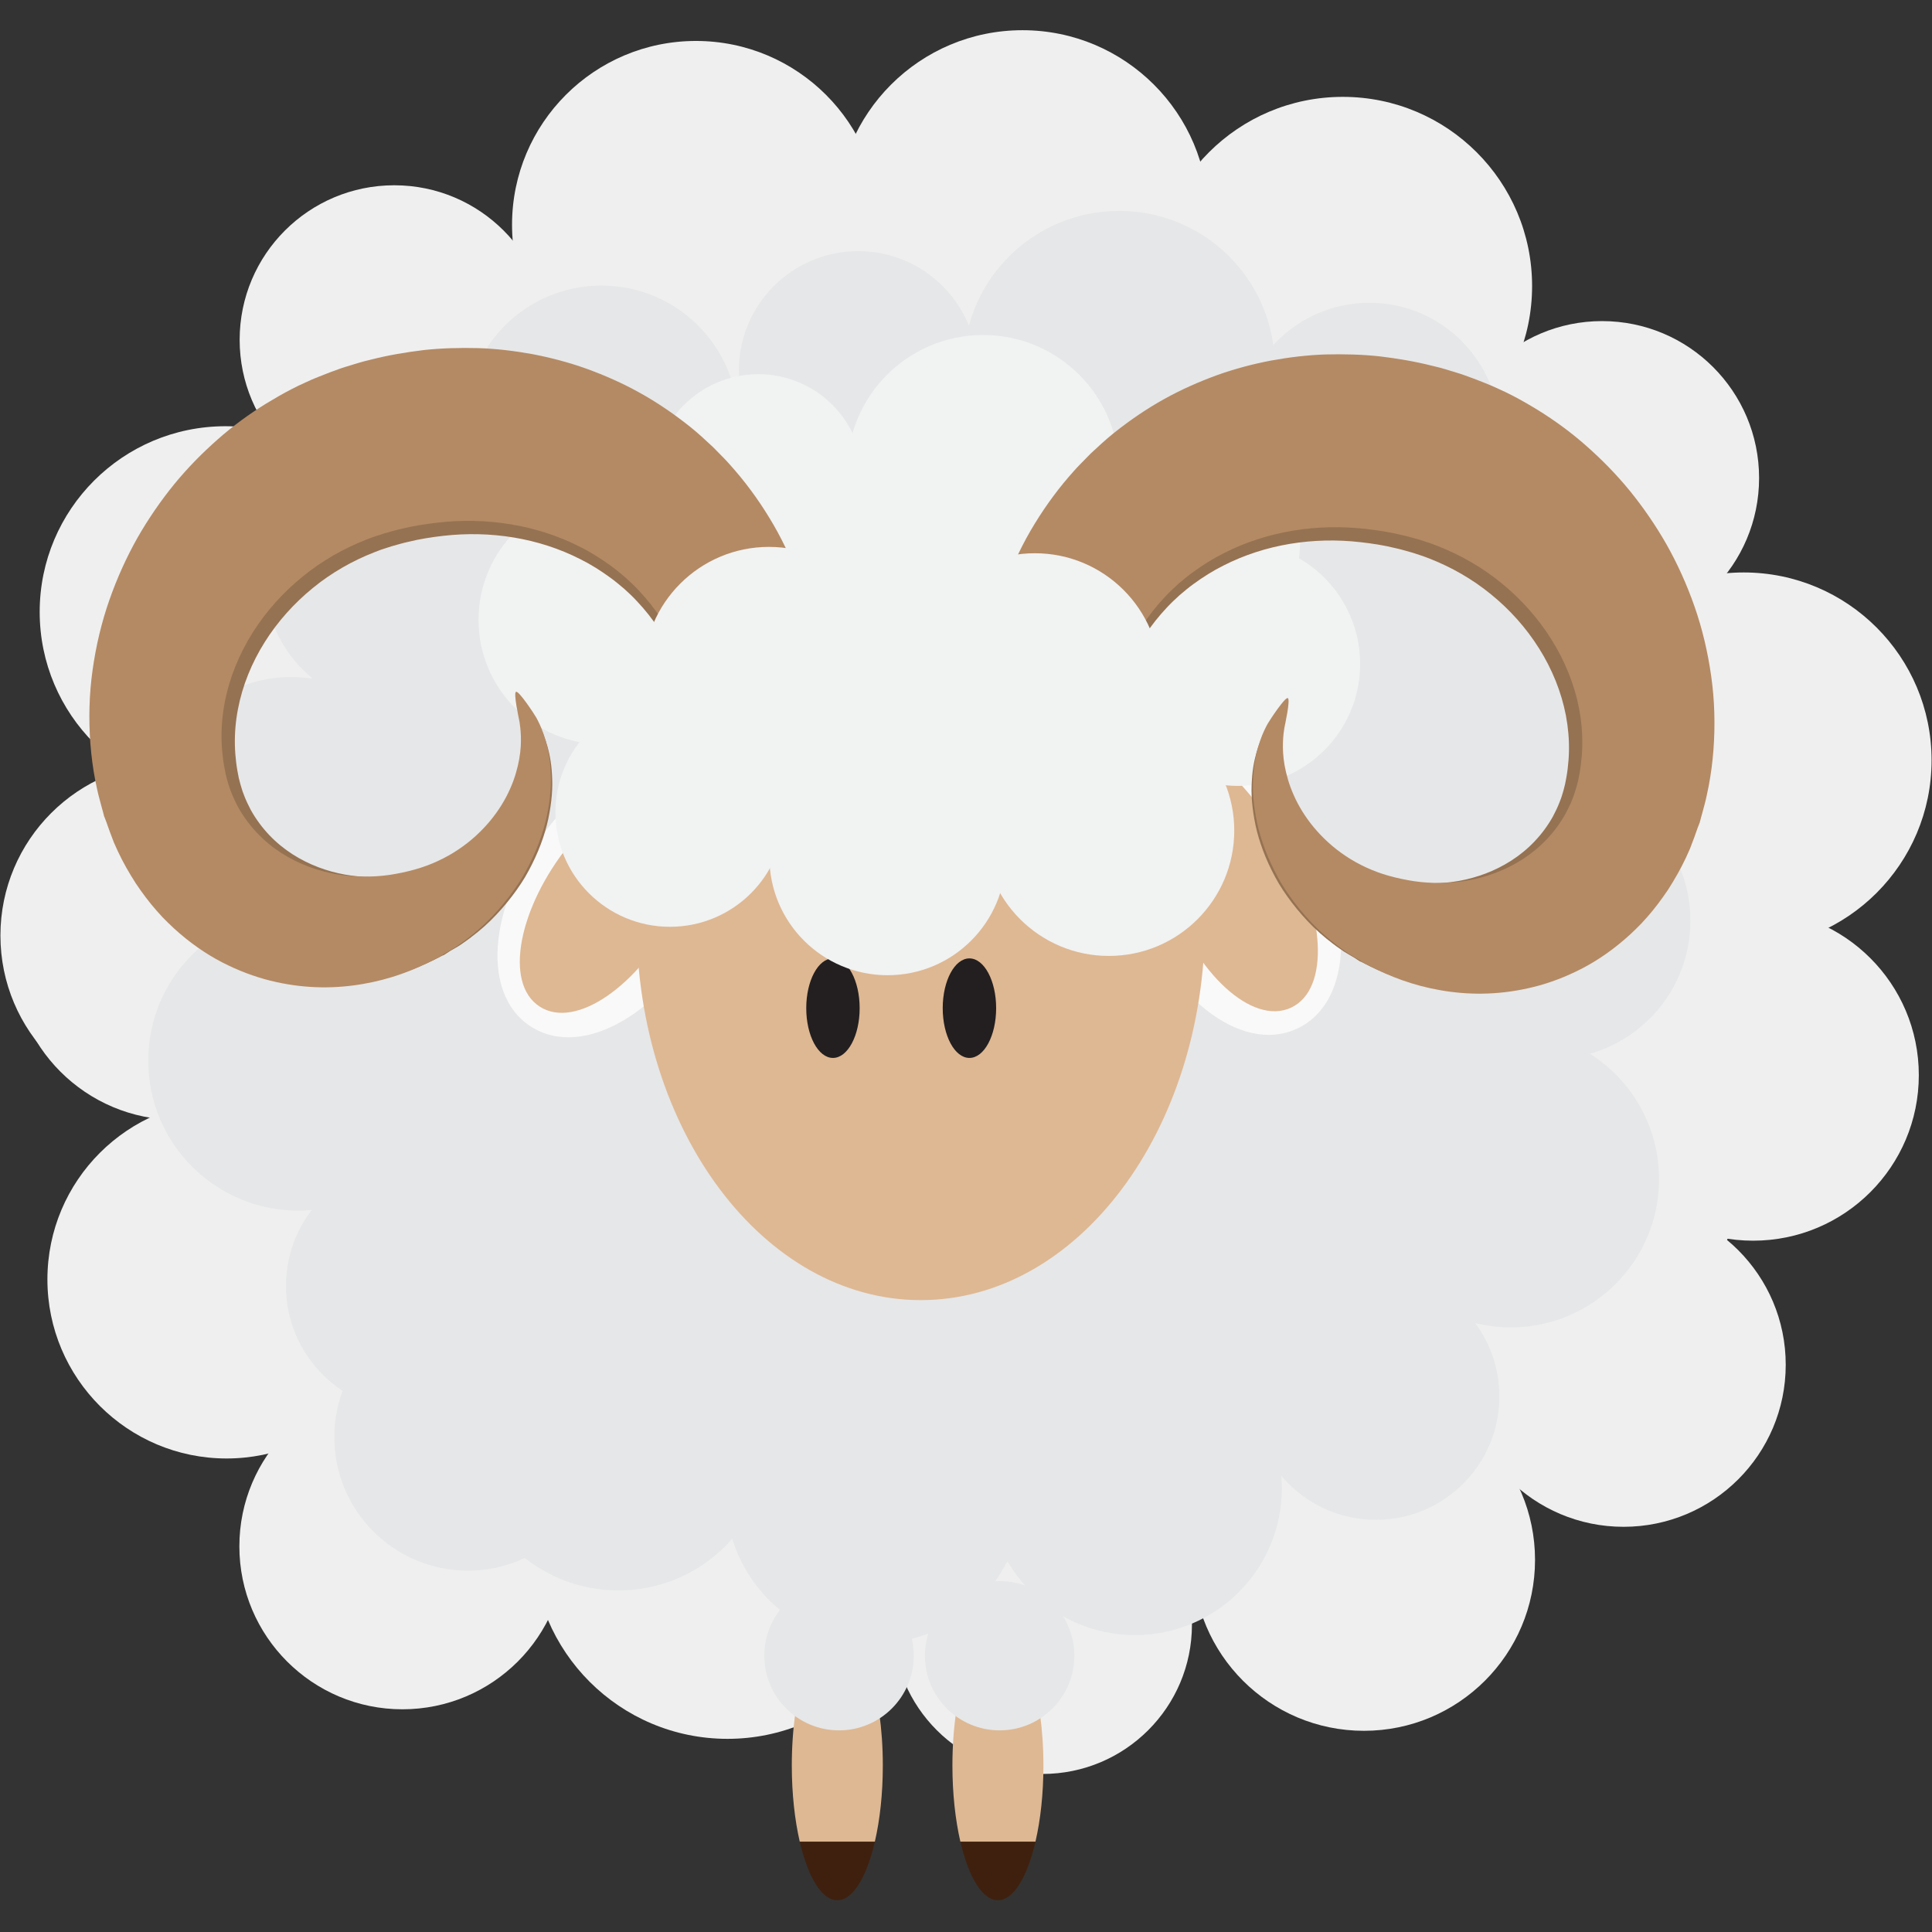 <svg xmlns="http://www.w3.org/2000/svg" xmlns:xlink="http://www.w3.org/1999/xlink" width="500" zoomAndPan="magnify" viewBox="0 0 375 375" height="500" preserveAspectRatio="xMidYMid meet" version="1.0"><rect x="0" y="0" width="375" height="375" fill="#333333" stroke="none"/><defs><clipPath id="e2d85edc17"><path d="M 162 5.859 L 235 5.859 L 235 78 L 162 78 Z M 162 5.859 " clip-rule="nonzero"/></clipPath><clipPath id="94d5561ebb"><path d="M 155 357 L 170 357 L 170 368.836 L 155 368.836 Z M 155 357 " clip-rule="nonzero"/></clipPath><clipPath id="0b94537257"><path d="M 186 357 L 201 357 L 201 368.836 L 186 368.836 Z M 186 357 " clip-rule="nonzero"/></clipPath></defs><path fill="#efefef" d="M 33.723 181.586 C 33.723 50.777 104.113 40.262 190.945 40.262 C 277.773 40.262 348.16 94.824 348.16 181.586 C 348.16 268.344 277.773 317.648 190.945 317.648 C 104.113 317.648 33.723 321.586 33.723 181.586 " fill-opacity="1" fill-rule="nonzero"/><path fill="#efefef" d="M 34.316 217.367 C 16.684 217.367 2.391 203.086 2.391 185.465 C 2.391 167.84 16.684 153.555 34.316 153.555 C 51.957 153.555 66.25 167.84 66.25 185.465 C 66.25 203.086 51.957 217.367 34.316 217.367 " fill-opacity="1" fill-rule="nonzero"/><path fill="#efefef" d="M 43.984 283.09 C 24.781 283.09 9.203 267.523 9.203 248.336 C 9.203 229.137 24.781 213.582 43.984 213.582 C 63.199 213.582 78.773 229.137 78.773 248.336 C 78.773 267.523 63.199 283.09 43.984 283.09 " fill-opacity="1" fill-rule="nonzero"/><path fill="#efefef" d="M 78.109 331.773 C 60.637 331.773 46.461 317.609 46.461 300.145 C 46.461 282.676 60.637 268.516 78.109 268.516 C 95.602 268.516 109.773 282.676 109.773 300.145 C 109.773 317.609 95.602 331.773 78.109 331.773 " fill-opacity="1" fill-rule="nonzero"/><path fill="#efefef" d="M 141.211 337.508 C 120.312 337.508 103.383 320.594 103.383 299.715 C 103.383 278.844 120.312 261.914 141.211 261.914 C 162.094 261.914 179.027 278.844 179.027 299.715 C 179.027 320.594 162.094 337.508 141.211 337.508 " fill-opacity="1" fill-rule="nonzero"/><path fill="#efefef" d="M 202.344 344.324 C 186.332 344.324 173.34 331.359 173.34 315.352 C 173.34 299.344 186.332 286.367 202.344 286.367 C 218.367 286.367 231.355 299.344 231.355 315.352 C 231.355 331.359 218.367 344.324 202.344 344.324 " fill-opacity="1" fill-rule="nonzero"/><path fill="#efefef" d="M 264.742 335.949 C 246.402 335.949 231.539 321.094 231.539 302.766 C 231.539 284.441 246.402 269.582 264.742 269.582 C 283.078 269.582 297.949 284.441 297.949 302.766 C 297.949 321.094 283.078 335.949 264.742 335.949 " fill-opacity="1" fill-rule="nonzero"/><path fill="#efefef" d="M 315.133 296.352 C 297.754 296.352 283.664 282.27 283.664 264.898 C 283.664 247.531 297.754 233.449 315.133 233.449 C 332.52 233.449 346.609 247.531 346.609 264.898 C 346.609 282.27 332.52 296.352 315.133 296.352 " fill-opacity="1" fill-rule="nonzero"/><path fill="#efefef" d="M 340.281 240.816 C 322.523 240.816 308.125 226.438 308.125 208.684 C 308.125 190.938 322.523 176.559 340.281 176.559 C 358.043 176.559 372.441 190.938 372.441 208.684 C 372.441 226.438 358.043 240.816 340.281 240.816 " fill-opacity="1" fill-rule="nonzero"/><path fill="#efefef" d="M 338.453 183.996 C 318.312 183.996 301.984 167.684 301.984 147.559 C 301.984 127.434 318.312 111.113 338.453 111.113 C 358.59 111.113 374.918 127.434 374.918 147.559 C 374.918 167.684 358.59 183.996 338.453 183.996 " fill-opacity="1" fill-rule="nonzero"/><path fill="#efefef" d="M 310.957 123.234 C 294.129 123.234 280.484 109.594 280.484 92.785 C 280.484 75.961 294.129 62.324 310.957 62.324 C 327.789 62.324 341.438 75.961 341.438 92.785 C 341.438 109.594 327.789 123.234 310.957 123.234 " fill-opacity="1" fill-rule="nonzero"/><path fill="#efefef" d="M 260.637 92.223 C 240.348 92.223 223.902 75.789 223.902 55.516 C 223.902 35.238 240.348 18.801 260.637 18.801 C 280.934 18.801 297.379 35.238 297.379 55.516 C 297.383 75.789 280.934 92.223 260.637 92.223 " fill-opacity="1" fill-rule="nonzero"/><g clip-path="url(#e2d85edc17)"><path fill="#efefef" d="M 198.461 77.957 C 178.535 77.957 162.391 61.82 162.391 41.914 C 162.391 22.004 178.535 5.863 198.461 5.863 C 218.383 5.863 234.543 22.004 234.543 41.914 C 234.543 61.82 218.383 77.957 198.461 77.957 " fill-opacity="1" fill-rule="nonzero"/></g><path fill="#efefef" d="M 135.086 79.293 C 115.371 79.293 99.387 63.328 99.387 43.625 C 99.387 23.93 115.371 7.949 135.086 7.949 C 154.793 7.949 170.777 23.93 170.777 43.625 C 170.777 63.328 154.793 79.293 135.086 79.293 " fill-opacity="1" fill-rule="nonzero"/><path fill="#efefef" d="M 76.531 95.941 C 59.953 95.941 46.516 82.516 46.516 65.957 C 46.516 49.387 59.953 35.961 76.531 35.961 C 93.102 35.961 106.543 49.387 106.543 65.957 C 106.547 82.516 93.102 95.941 76.531 95.941 " fill-opacity="1" fill-rule="nonzero"/><path fill="#efefef" d="M 43.766 154.809 C 23.844 154.809 7.703 138.676 7.703 118.773 C 7.703 98.867 23.844 82.73 43.766 82.73 C 63.676 82.73 79.832 98.867 79.832 118.773 C 79.832 138.676 63.676 154.809 43.766 154.809 " fill-opacity="1" fill-rule="nonzero"/><path fill="#efefef" d="M 33.723 215.203 C 15.141 215.203 0.082 200.152 0.082 181.586 C 0.082 163.023 15.141 147.969 33.723 147.969 C 52.305 147.969 67.371 163.023 67.371 181.586 C 67.371 200.152 52.305 215.203 33.723 215.203 " fill-opacity="1" fill-rule="nonzero"/><path fill="#e6e7e8" d="M 301.246 178.707 C 301.246 283.168 245.031 291.57 175.688 291.57 C 106.352 291.57 50.137 247.992 50.137 178.707 C 50.137 109.422 106.352 70.051 175.688 70.051 C 245.031 70.051 301.246 66.898 301.246 178.707 " fill-opacity="1" fill-rule="nonzero"/><path fill="#e6e7e8" d="M 300.773 150.129 C 314.852 150.129 326.27 161.539 326.27 175.605 C 326.27 189.68 314.852 201.09 300.773 201.09 C 286.684 201.09 275.27 189.68 275.27 175.605 C 275.27 161.539 286.684 150.129 300.773 150.129 " fill-opacity="1" fill-rule="nonzero"/><path fill="#e6e7e8" d="M 293.047 97.645 C 308.391 97.645 320.824 110.078 320.824 125.398 C 320.824 140.73 308.391 153.156 293.047 153.156 C 277.707 153.156 265.27 140.73 265.27 125.398 C 265.27 110.078 277.707 97.645 293.047 97.645 " fill-opacity="1" fill-rule="nonzero"/><path fill="#e6e7e8" d="M 265.797 58.77 C 279.754 58.77 291.074 70.078 291.074 84.027 C 291.074 97.977 279.754 109.285 265.797 109.285 C 251.832 109.285 240.512 97.977 240.512 84.027 C 240.512 70.078 251.832 58.77 265.797 58.77 " fill-opacity="1" fill-rule="nonzero"/><path fill="#e6e7e8" d="M 217.219 40.934 C 233.906 40.934 247.426 54.441 247.426 71.117 C 247.426 87.781 233.906 101.305 217.219 101.305 C 200.539 101.305 187.016 87.781 187.016 71.117 C 187.016 54.441 200.539 40.934 217.219 40.934 " fill-opacity="1" fill-rule="nonzero"/><path fill="#e6e7e8" d="M 166.59 48.746 C 179.375 48.746 189.75 59.102 189.75 71.883 C 189.75 84.664 179.375 95.027 166.59 95.027 C 153.793 95.027 143.418 84.664 143.418 71.883 C 143.418 59.102 153.793 48.746 166.59 48.746 " fill-opacity="1" fill-rule="nonzero"/><path fill="#e6e7e8" d="M 116.754 55.43 C 131.398 55.43 143.273 67.297 143.273 81.93 C 143.273 96.566 131.398 108.43 116.754 108.43 C 102.113 108.43 90.238 96.566 90.238 81.93 C 90.238 67.297 102.113 55.43 116.754 55.43 " fill-opacity="1" fill-rule="nonzero"/><path fill="#e6e7e8" d="M 76.512 87.055 C 90.391 87.055 101.645 98.301 101.645 112.172 C 101.645 126.043 90.391 137.289 76.512 137.289 C 62.633 137.289 51.375 126.043 51.375 112.172 C 51.375 98.301 62.633 87.055 76.512 87.055 " fill-opacity="1" fill-rule="nonzero"/><path fill="#e6e7e8" d="M 56.43 131.402 C 70.613 131.402 82.105 142.891 82.105 157.066 C 82.105 171.234 70.613 182.723 56.43 182.723 C 42.246 182.723 30.75 171.234 30.75 157.066 C 30.75 142.891 42.246 131.402 56.43 131.402 " fill-opacity="1" fill-rule="nonzero"/><path fill="#e6e7e8" d="M 57.895 176.781 C 73.977 176.781 87.016 189.809 87.016 205.879 C 87.016 221.953 73.977 234.984 57.895 234.984 C 41.812 234.984 28.77 221.953 28.77 205.879 C 28.77 189.809 41.812 176.781 57.895 176.781 " fill-opacity="1" fill-rule="nonzero"/><path fill="#e6e7e8" d="M 79.848 225.305 C 93.289 225.305 104.188 236.195 104.188 249.621 C 104.188 263.055 93.289 273.945 79.852 273.945 C 66.406 273.945 55.508 263.055 55.508 249.621 C 55.508 236.195 66.406 225.305 79.848 225.305 " fill-opacity="1" fill-rule="nonzero"/><path fill="#e6e7e8" d="M 120.035 250.07 C 136.234 250.07 149.371 263.195 149.371 279.383 C 149.371 295.574 136.238 308.703 120.035 308.703 C 103.828 308.703 90.691 295.574 90.691 279.383 C 90.691 263.195 103.828 250.07 120.035 250.07 " fill-opacity="1" fill-rule="nonzero"/><path fill="#e6e7e8" d="M 169.688 261.461 C 185.598 261.461 198.492 274.352 198.492 290.246 C 198.492 306.145 185.598 319.035 169.688 319.035 C 153.777 319.035 140.871 306.145 140.871 290.246 C 140.871 274.352 153.777 261.461 169.688 261.461 " fill-opacity="1" fill-rule="nonzero"/><path fill="#e6e7e8" d="M 220.297 260.395 C 236.043 260.395 248.809 273.145 248.809 288.879 C 248.809 304.609 236.043 317.367 220.297 317.367 C 204.562 317.367 191.797 304.609 191.797 288.879 C 191.797 273.145 204.562 260.395 220.297 260.395 " fill-opacity="1" fill-rule="nonzero"/><path fill="#e6e7e8" d="M 267.059 247.098 C 280.297 247.098 291.027 257.82 291.027 271.047 C 291.027 284.277 280.297 295 267.059 295 C 253.828 295 243.09 284.277 243.09 271.047 C 243.09 257.82 253.828 247.098 267.059 247.098 " fill-opacity="1" fill-rule="nonzero"/><path fill="#e6e7e8" d="M 293.227 200.086 C 309.133 200.086 322.023 212.969 322.023 228.867 C 322.023 244.762 309.133 257.648 293.227 257.648 C 277.324 257.648 264.422 244.762 264.422 228.867 C 264.422 212.969 277.324 200.086 293.227 200.086 " fill-opacity="1" fill-rule="nonzero"/><path fill="#e6e7e8" d="M 301.246 151.859 C 316.082 151.859 328.109 163.879 328.109 178.703 C 328.109 193.527 316.082 205.551 301.246 205.551 C 286.406 205.551 274.375 193.527 274.375 178.703 C 274.375 163.879 286.406 151.859 301.246 151.859 " fill-opacity="1" fill-rule="nonzero"/><g clip-path="url(#94d5561ebb)"><path fill="#3f200e" d="M 155.23 357.457 C 156.824 364.328 159.492 368.836 162.523 368.836 C 165.551 368.836 168.219 364.328 169.809 357.457 L 155.23 357.457 " fill-opacity="1" fill-rule="nonzero"/></g><path fill="#deb893" d="M 171.355 342.688 C 171.355 328.246 167.402 316.543 162.523 316.543 C 157.641 316.543 153.688 328.246 153.688 342.688 C 153.688 348.168 154.262 353.254 155.23 357.457 L 169.809 357.457 C 170.785 353.254 171.355 348.168 171.355 342.688 " fill-opacity="1" fill-rule="nonzero"/><path fill="#e6e7e8" d="M 177.355 321.371 C 177.355 329.375 170.859 335.863 162.852 335.863 C 154.844 335.863 148.352 329.375 148.352 321.371 C 148.352 313.371 154.844 306.883 162.852 306.883 C 170.859 306.883 177.355 313.371 177.355 321.371 " fill-opacity="1" fill-rule="nonzero"/><g clip-path="url(#0b94537257)"><path fill="#3f200e" d="M 186.406 357.457 C 188.004 364.328 190.668 368.836 193.699 368.836 C 196.723 368.836 199.395 364.328 200.984 357.457 L 186.406 357.457 " fill-opacity="1" fill-rule="nonzero"/></g><path fill="#deb893" d="M 202.527 342.688 C 202.527 328.246 198.574 316.543 193.699 316.543 C 188.816 316.543 184.863 328.246 184.863 342.688 C 184.863 348.168 185.438 353.254 186.406 357.457 L 200.984 357.457 C 201.961 353.254 202.527 348.168 202.527 342.688 " fill-opacity="1" fill-rule="nonzero"/><path fill="#e6e7e8" d="M 208.531 321.371 C 208.531 329.375 202.035 335.863 194.027 335.863 C 186.02 335.863 179.527 329.375 179.527 321.371 C 179.527 313.371 186.02 306.883 194.027 306.883 C 202.035 306.883 208.531 313.371 208.531 321.371 " fill-opacity="1" fill-rule="nonzero"/><path fill="#e6e7e8" d="M 116.762 278.941 C 116.762 293.254 105.152 304.859 90.828 304.859 C 76.504 304.859 64.891 293.254 64.891 278.941 C 64.891 264.629 76.504 253.027 90.828 253.027 C 105.152 253.027 116.762 264.629 116.762 278.941 " fill-opacity="1" fill-rule="nonzero"/><path fill="#e6e7e8" d="M 204.371 283.715 C 204.371 298.023 192.77 309.629 178.445 309.629 C 164.121 309.629 152.508 298.023 152.508 283.715 C 152.508 269.398 164.121 257.793 178.445 257.793 C 192.77 257.793 204.371 269.398 204.371 283.715 " fill-opacity="1" fill-rule="nonzero"/><path fill="#f9f9f9" d="M 220.324 175.055 C 214.43 157.145 215.742 140.996 222.691 137.676 C 229.68 134.453 242.957 143.762 252.988 159.73 C 262.992 175.652 262.926 194.406 251.805 199.637 C 240.684 204.844 226.188 192.926 220.324 175.055 " fill-opacity="1" fill-rule="nonzero"/><path fill="#deb893" d="M 226.926 174.176 C 221.758 159.512 221.805 146.656 226.547 144.383 C 231.316 142.188 241.25 150.367 249.238 163.699 C 257.219 176.996 258.203 192.004 250.609 195.578 C 243.008 199.137 232.062 188.801 226.926 174.176 " fill-opacity="1" fill-rule="nonzero"/><path fill="#f9f9f9" d="M 137.551 179.184 C 145.844 162.246 146.754 146.066 140.328 141.832 C 133.844 137.684 119.422 145.086 107.297 159.539 C 95.199 173.941 92.703 192.527 102.996 199.223 C 113.305 205.906 129.293 196.082 137.551 179.184 " fill-opacity="1" fill-rule="nonzero"/><path fill="#deb893" d="M 233.883 178.863 C 233.883 219.449 209.184 252.352 178.723 252.352 C 148.258 252.352 123.562 219.449 123.562 178.863 C 123.562 138.277 148.258 105.375 178.723 105.375 C 209.184 105.375 233.883 138.277 233.883 178.863 " fill-opacity="1" fill-rule="nonzero"/><path fill="#deb893" d="M 131.133 177.41 C 138.254 163.59 139.973 150.852 135.586 147.945 C 131.16 145.121 120.199 151.863 110.465 163.98 C 100.734 176.062 97.703 190.797 104.742 195.371 C 111.789 199.938 124.039 191.191 131.133 177.41 " fill-opacity="1" fill-rule="nonzero"/><path fill="#231f20" d="M 166.859 195.684 C 166.859 201.02 164.535 205.344 161.676 205.344 C 158.812 205.344 156.492 201.02 156.492 195.684 C 156.492 190.348 158.812 186.023 161.676 186.023 C 164.535 186.023 166.859 190.348 166.859 195.684 " fill-opacity="1" fill-rule="nonzero"/><path fill="#231f20" d="M 193.352 195.684 C 193.352 201.02 191.027 205.344 188.164 205.344 C 185.305 205.344 182.98 201.02 182.98 195.684 C 182.98 190.348 185.305 186.023 188.164 186.023 C 191.027 186.023 193.352 190.348 193.352 195.684 " fill-opacity="1" fill-rule="nonzero"/><path fill="#f1f2f2" d="M 240.312 128.875 C 240.312 149.578 223.512 166.367 202.793 166.367 L 151.043 166.367 C 130.324 166.367 113.516 149.578 113.516 128.875 C 113.516 108.164 130.324 91.375 151.043 91.375 L 202.793 91.375 C 223.512 91.375 240.312 108.164 240.312 128.875 " fill-opacity="1" fill-rule="nonzero"/><path fill="#f1f2f2" d="M 252.34 105.402 C 252.34 117.414 242.605 127.148 230.59 127.148 C 218.562 127.148 208.824 117.414 208.824 105.402 C 208.824 93.395 218.562 83.656 230.59 83.656 C 242.605 83.656 252.34 93.395 252.34 105.402 " fill-opacity="1" fill-rule="nonzero"/><path fill="#f1f2f2" d="M 217.203 91.375 C 217.203 105.934 205.395 117.734 190.828 117.734 C 176.258 117.734 164.449 105.934 164.449 91.375 C 164.449 76.82 176.258 65.02 190.828 65.02 C 205.395 65.02 217.203 76.82 217.203 91.375 " fill-opacity="1" fill-rule="nonzero"/><path fill="#f1f2f2" d="M 167.539 92.98 C 167.539 104.223 158.426 113.336 147.172 113.336 C 135.926 113.336 126.801 104.223 126.801 92.98 C 126.801 81.738 135.926 72.625 147.172 72.625 C 158.426 72.625 167.539 81.738 167.539 92.98 " fill-opacity="1" fill-rule="nonzero"/><path fill="#f1f2f2" d="M 141.254 120.316 C 141.254 133.664 130.43 144.484 117.066 144.484 C 103.707 144.484 92.879 133.664 92.879 120.316 C 92.879 106.965 103.707 96.141 117.066 96.141 C 130.43 96.141 141.254 106.965 141.254 120.316 " fill-opacity="1" fill-rule="nonzero"/><path fill="#f1f2f2" d="M 152.27 157.68 C 152.27 169.945 142.316 179.891 130.035 179.891 C 117.758 179.891 107.801 169.945 107.801 157.68 C 107.801 145.41 117.758 135.461 130.035 135.461 C 142.316 135.461 152.27 145.41 152.27 157.68 " fill-opacity="1" fill-rule="nonzero"/><path fill="#f1f2f2" d="M 195.219 166.375 C 195.219 179.031 184.945 189.289 172.281 189.289 C 159.609 189.289 149.34 179.031 149.34 166.375 C 149.34 153.711 159.609 143.445 172.281 143.445 C 184.945 143.445 195.219 153.711 195.219 166.375 " fill-opacity="1" fill-rule="nonzero"/><path fill="#f1f2f2" d="M 239.57 161.219 C 239.57 174.66 228.668 185.547 215.23 185.547 C 201.789 185.547 190.883 174.66 190.883 161.219 C 190.883 147.789 201.789 136.898 215.23 136.898 C 228.668 136.898 239.57 147.789 239.57 161.219 " fill-opacity="1" fill-rule="nonzero"/><path fill="#f1f2f2" d="M 264.004 128.879 C 264.004 141.945 253.395 152.547 240.312 152.547 C 227.23 152.547 216.621 141.945 216.621 128.879 C 216.621 115.801 227.23 105.207 240.312 105.207 C 253.395 105.207 264.004 115.801 264.004 128.879 " fill-opacity="1" fill-rule="nonzero"/><path fill="#f1f2f2" d="M 226.648 133.551 C 226.648 146.988 215.746 157.875 202.309 157.875 C 188.867 157.875 177.957 146.988 177.957 133.551 C 177.957 120.121 188.867 109.227 202.309 109.227 C 215.746 109.227 226.648 120.121 226.648 133.551 " fill-opacity="1" fill-rule="nonzero"/><path fill="#957252" d="M 328.656 132.789 C 328.023 128.27 326.98 123.867 325.531 119.738 C 324.086 115.605 322.312 111.707 320.266 108.078 C 318.207 104.469 315.891 101.125 313.383 98.047 C 310.867 94.969 308.133 92.199 305.273 89.676 C 302.406 87.141 299.363 84.926 296.219 82.98 C 294.641 82.02 293.047 81.09 291.422 80.262 C 290.609 79.828 289.789 79.449 288.965 79.074 L 287.723 78.512 C 287.531 78.418 287.273 78.316 287.031 78.219 L 286.305 77.922 L 284.84 77.348 L 284.105 77.066 L 283.664 76.902 L 282.387 76.441 L 282.172 76.363 L 282.062 76.324 L 281.426 76.121 C 279.828 75.633 278.234 75.109 276.602 74.746 C 273.355 73.914 270.031 73.359 266.691 72.953 C 263.344 72.586 259.949 72.504 256.555 72.59 C 253.148 72.695 249.73 73.113 246.332 73.727 C 242.926 74.379 239.531 75.27 236.188 76.473 C 232.844 77.695 229.527 79.145 226.312 80.941 C 223.094 82.723 219.961 84.855 216.953 87.25 C 215.457 88.445 214.004 89.781 212.582 91.125 C 211.879 91.828 211.18 92.535 210.492 93.246 C 209.797 93.953 209.141 94.738 208.473 95.488 C 205.832 98.547 203.434 101.941 201.32 105.57 C 199.203 109.215 197.461 113.141 196.043 117.168 L 195.539 118.691 L 195.293 119.449 L 195.172 119.832 C 195.133 119.957 195.094 120.082 195.043 120.246 C 194.684 121.48 194.344 122.715 194.043 123.953 L 193.871 124.648 C 193.852 124.734 193.855 124.742 193.844 124.789 L 193.766 125.266 L 193.617 126.211 L 193.5 126.918 L 193.48 127.035 C 193.648 126.379 193.234 128.059 193.266 127.957 L 193.059 129.398 C 192.926 130.355 192.797 131.309 192.668 132.262 C 192.562 133.219 192.492 134.18 192.406 135.133 C 192.367 135.633 192.332 136.129 192.309 136.629 L 216.859 136.629 C 216.891 136.477 216.926 136.324 216.953 136.172 L 217.133 135.301 L 217.352 134.48 L 217.594 133.566 C 217.676 133.262 217.758 132.949 217.848 132.707 C 218.02 132.18 218.195 131.648 218.371 131.121 C 218.582 130.582 218.793 130.043 219 129.5 C 219.891 127.352 220.965 125.285 222.215 123.336 C 223.477 121.398 224.922 119.586 226.5 117.91 C 226.906 117.504 227.285 117.066 227.711 116.68 L 228.973 115.508 C 229.852 114.77 230.727 114.023 231.652 113.359 C 233.5 112.008 235.441 110.781 237.48 109.766 C 245.625 105.617 254.969 104.199 264.059 105.234 C 266.332 105.492 268.605 105.832 270.844 106.391 C 271.969 106.625 273.074 106.984 274.188 107.281 L 275.852 107.828 L 276.281 107.969 L 276.672 108.121 L 277.453 108.414 C 281.688 110.066 285.781 112.395 289.391 115.348 C 293.012 118.289 296.211 121.84 298.727 125.844 C 301.246 129.844 303.07 134.305 303.945 138.898 C 304.379 141.199 304.582 143.516 304.535 145.805 C 304.512 146.953 304.422 148.086 304.285 149.203 C 304.199 149.766 304.156 150.328 304.035 150.879 L 303.879 151.699 L 303.797 152.117 L 303.777 152.219 C 303.773 152.227 303.773 152.227 303.777 152.227 C 303.773 152.23 303.773 152.227 303.773 152.238 L 303.715 152.461 C 303.566 153.047 303.414 153.703 303.262 154.125 L 303.039 154.84 L 302.754 155.586 C 302.387 156.582 301.922 157.523 301.441 158.445 C 300.434 160.258 299.211 161.898 297.836 163.336 C 295.094 166.227 291.766 168.25 288.355 169.551 C 284.934 170.852 281.414 171.434 278.027 171.457 C 276.336 171.465 274.668 171.363 273.055 171.125 C 271.441 170.875 269.875 170.543 268.359 170.121 C 266.816 169.684 265.453 169.176 264.09 168.543 C 262.742 167.918 261.469 167.211 260.285 166.422 C 255.535 163.258 252.289 158.977 250.551 155.02 C 249.668 153.043 249.156 151.145 248.848 149.469 C 248.551 147.789 248.5 146.328 248.543 145.152 C 248.586 143.973 248.699 143.074 248.801 142.473 C 248.91 141.879 248.965 141.566 248.965 141.566 L 246.246 140.727 C 246.246 140.727 246.043 141.043 245.664 141.703 C 245.305 142.363 244.77 143.383 244.27 144.852 C 243.758 146.316 243.25 148.25 243.047 150.637 C 242.953 151.824 242.879 153.145 242.949 154.543 C 243.012 155.945 243.188 157.43 243.469 159 C 244.012 162.137 245.129 165.508 246.82 168.906 C 247.238 169.766 247.711 170.598 248.199 171.461 C 248.699 172.297 249.25 173.133 249.836 173.957 C 251.004 175.602 252.324 177.223 253.797 178.785 C 255.27 180.355 256.914 181.812 258.711 183.168 C 259.16 183.516 259.621 183.848 260.09 184.168 C 260.324 184.332 260.562 184.496 260.797 184.66 C 261.039 184.824 261.34 184.992 261.609 185.152 C 261.895 185.32 262.18 185.484 262.457 185.648 L 262.676 185.773 L 262.781 185.832 L 262.848 185.875 L 263.125 186.055 L 263.664 186.41 L 263.938 186.586 C 264.07 186.637 263.73 186.535 264.258 186.711 L 264.352 186.762 L 264.535 186.859 C 268.48 188.961 272.98 190.656 277.98 191.52 C 282.98 192.402 288.496 192.469 294.352 191.164 C 297.281 190.527 300.289 189.5 303.32 188.039 C 306.359 186.594 309.406 184.629 312.352 182.098 C 313.086 181.461 313.82 180.812 314.535 180.09 C 314.895 179.738 315.254 179.383 315.609 179.016 C 315.961 178.637 316.309 178.254 316.656 177.863 C 318.039 176.301 319.348 174.555 320.586 172.703 C 321.801 170.816 322.953 168.82 323.949 166.672 L 324.68 165.047 C 324.957 164.355 325.223 163.652 325.477 162.941 C 326.102 161.137 326.16 161.039 326.418 160.371 L 326.5 160.16 C 326.352 160.777 326.75 159.203 326.73 159.281 L 326.785 159.082 L 327.008 158.285 L 327.438 156.672 C 327.73 155.594 327.938 154.484 328.176 153.375 C 328.602 151.148 328.891 148.871 329.07 146.574 C 329.418 141.98 329.297 137.312 328.656 132.789 " fill-opacity="1" fill-rule="nonzero"/><path fill="#b48a64" d="M 332.145 131.262 C 331.488 126.574 330.406 122.008 328.906 117.723 C 327.41 113.434 325.566 109.383 323.445 105.625 C 321.305 101.879 318.902 98.41 316.301 95.211 C 313.691 92.023 310.855 89.148 307.879 86.527 C 304.91 83.895 301.75 81.602 298.492 79.582 C 296.855 78.582 295.199 77.621 293.516 76.754 C 292.672 76.309 291.82 75.914 290.961 75.527 L 289.676 74.941 C 289.477 74.848 289.211 74.738 288.961 74.641 L 288.203 74.332 L 286.684 73.734 L 285.922 73.441 L 285.465 73.277 L 284.137 72.793 L 283.914 72.715 L 283.805 72.672 L 283.145 72.465 C 281.484 71.957 279.832 71.41 278.133 71.035 C 274.766 70.176 271.324 69.594 267.855 69.176 C 264.379 68.793 260.855 68.715 257.332 68.797 C 253.801 68.91 250.258 69.34 246.727 69.98 C 243.195 70.656 239.672 71.578 236.203 72.824 C 232.734 74.094 229.293 75.602 225.957 77.461 C 222.617 79.312 219.367 81.527 216.246 84.008 C 214.695 85.254 213.188 86.637 211.707 88.027 C 210.98 88.758 210.258 89.496 209.543 90.234 C 208.824 90.965 208.137 91.777 207.445 92.555 C 204.707 95.734 202.219 99.254 200.023 103.02 C 197.828 106.801 196.016 110.871 194.551 115.055 L 194.027 116.633 L 193.773 117.422 L 193.648 117.816 C 193.605 117.945 193.562 118.078 193.512 118.246 C 193.141 119.527 192.785 120.805 192.473 122.094 L 192.352 122.574 L 192.297 122.812 C 192.273 122.902 192.277 122.91 192.27 122.961 L 192.188 123.453 L 192.031 124.438 L 191.91 125.172 L 191.891 125.293 C 192.062 124.609 191.633 126.352 191.668 126.246 L 191.449 127.738 C 191.316 128.738 191.184 129.727 191.043 130.715 C 190.938 131.707 190.863 132.707 190.777 133.691 C 190.734 134.211 190.699 134.727 190.672 135.246 L 216.148 135.246 C 216.18 135.086 216.215 134.926 216.246 134.77 L 216.43 133.871 L 216.66 133.02 L 216.91 132.066 C 216.996 131.75 217.078 131.43 217.172 131.172 C 217.355 130.625 217.535 130.078 217.715 129.527 C 217.934 128.969 218.152 128.41 218.371 127.852 C 219.293 125.621 220.406 123.48 221.703 121.453 C 223.016 119.441 224.516 117.559 226.152 115.82 C 226.574 115.402 226.965 114.945 227.41 114.547 L 228.715 113.328 C 229.629 112.566 230.531 111.789 231.5 111.102 C 233.414 109.703 235.426 108.426 237.547 107.371 C 245.996 103.066 255.691 101.598 265.117 102.668 C 267.48 102.938 269.84 103.293 272.16 103.871 C 273.332 104.113 274.477 104.484 275.629 104.793 L 277.359 105.359 L 277.805 105.508 L 278.207 105.664 L 279.02 105.973 C 283.414 107.684 287.66 110.098 291.406 113.164 C 295.164 116.219 298.48 119.898 301.094 124.055 C 303.711 128.203 305.605 132.836 306.508 137.605 C 306.957 139.984 307.164 142.391 307.121 144.77 C 307.098 145.957 307 147.133 306.859 148.297 C 306.77 148.871 306.723 149.461 306.602 150.031 L 306.438 150.887 L 306.355 151.312 L 306.332 151.422 C 306.328 151.434 306.328 151.43 306.332 151.43 C 306.328 151.438 306.328 151.434 306.328 151.441 L 306.273 151.672 C 306.113 152.277 305.957 152.965 305.797 153.398 L 305.562 154.141 L 305.273 154.914 C 304.895 155.949 304.41 156.926 303.91 157.879 C 302.863 159.762 301.598 161.465 300.172 162.953 C 297.324 165.953 293.867 168.055 290.332 169.406 C 286.781 170.754 283.129 171.359 279.617 171.379 C 277.859 171.391 276.133 171.285 274.461 171.035 C 272.785 170.781 271.156 170.434 269.586 169.996 C 267.98 169.543 266.57 169.016 265.156 168.363 C 263.754 167.711 262.43 166.98 261.207 166.156 C 256.281 162.875 252.906 158.434 251.109 154.328 C 250.191 152.277 249.66 150.305 249.34 148.566 C 249.031 146.828 248.977 145.309 249.02 144.086 C 249.062 142.863 249.188 141.934 249.289 141.312 C 249.406 140.688 250.504 135.781 249.965 135.508 C 249.426 135.242 246.426 139.824 246.035 140.508 C 245.664 141.199 245.105 142.254 244.59 143.777 C 244.055 145.297 243.531 147.301 243.324 149.781 C 243.223 151.016 243.145 152.383 243.219 153.836 C 243.285 155.289 243.465 156.832 243.758 158.457 C 244.324 161.715 245.48 165.211 247.238 168.734 C 247.672 169.625 248.156 170.492 248.664 171.387 C 249.188 172.254 249.758 173.121 250.363 173.973 C 251.578 175.684 252.949 177.363 254.477 178.984 C 256 180.617 257.711 182.129 259.574 183.535 C 260.039 183.898 260.516 184.238 261 184.574 C 261.246 184.742 261.492 184.914 261.734 185.082 C 261.988 185.254 262.301 185.426 262.582 185.598 C 262.875 185.766 263.168 185.938 263.461 186.109 L 263.684 186.234 L 263.797 186.301 L 264.148 186.527 L 264.711 186.898 L 264.996 187.082 C 265.137 187.137 264.781 187.027 265.328 187.211 L 265.426 187.262 L 265.617 187.363 C 269.711 189.547 274.375 191.305 279.57 192.199 C 284.754 193.117 290.48 193.184 296.555 191.828 C 299.594 191.172 302.711 190.105 305.855 188.59 C 309.012 187.09 312.176 185.051 315.23 182.422 C 315.992 181.766 316.758 181.09 317.496 180.344 C 317.871 179.977 318.242 179.609 318.609 179.227 C 318.973 178.836 319.336 178.434 319.695 178.027 C 321.129 176.41 322.484 174.598 323.777 172.68 C 325.031 170.719 326.227 168.645 327.266 166.422 L 328.023 164.734 C 328.309 164.016 328.582 163.285 328.852 162.551 C 329.5 160.676 329.559 160.57 329.824 159.883 L 329.91 159.66 C 329.754 160.301 330.168 158.664 330.152 158.75 L 330.207 158.543 L 330.438 157.715 L 330.887 156.043 C 331.188 154.922 331.402 153.77 331.645 152.617 C 332.09 150.312 332.395 147.949 332.578 145.566 C 332.938 140.797 332.812 135.953 332.145 131.262 " fill-opacity="1" fill-rule="nonzero"/><path fill="#f1f2f2" d="M 225.211 131.707 C 225.211 145.141 214.309 156.031 200.871 156.031 C 187.43 156.031 176.523 145.141 176.523 131.707 C 176.523 118.277 187.43 107.383 200.871 107.383 C 214.309 107.383 225.211 118.277 225.211 131.707 " fill-opacity="1" fill-rule="nonzero"/><path fill="#957252" d="M 21.469 131.562 C 22.102 127.039 23.141 122.641 24.59 118.512 C 26.035 114.379 27.809 110.477 29.852 106.852 C 31.918 103.238 34.23 99.895 36.742 96.812 C 39.254 93.742 41.988 90.973 44.855 88.445 C 47.715 85.91 50.762 83.699 53.902 81.75 C 55.48 80.789 57.074 79.859 58.699 79.027 C 59.508 78.598 60.332 78.219 61.16 77.844 L 62.398 77.277 C 62.59 77.191 62.852 77.086 63.086 76.988 L 63.82 76.695 L 65.281 76.113 L 66.016 75.836 L 66.457 75.676 L 67.738 75.211 L 68.059 75.094 L 68.695 74.891 C 70.297 74.406 71.887 73.879 73.523 73.516 C 76.77 72.688 80.086 72.129 83.43 71.723 C 86.781 71.355 90.172 71.277 93.57 71.359 C 96.977 71.465 100.387 71.883 103.789 72.496 C 107.195 73.152 110.594 74.043 113.934 75.238 C 117.277 76.461 120.59 77.918 123.809 79.711 C 127.027 81.492 130.16 83.625 133.168 86.02 C 134.668 87.219 136.113 88.551 137.543 89.891 C 138.246 90.598 138.941 91.305 139.629 92.02 C 140.324 92.723 140.984 93.512 141.648 94.258 C 144.289 97.32 146.688 100.711 148.801 104.344 C 150.918 107.98 152.664 111.91 154.078 115.938 L 154.582 117.457 L 154.828 118.223 L 154.949 118.602 C 154.988 118.723 155.031 118.852 155.078 119.016 C 155.438 120.246 155.777 121.48 156.082 122.723 L 156.195 123.188 L 156.25 123.418 C 156.273 123.504 156.27 123.508 156.277 123.562 L 156.508 124.977 L 156.625 125.688 L 156.641 125.805 C 156.473 125.148 156.891 126.828 156.859 126.727 L 157.066 128.168 C 157.195 129.125 157.324 130.082 157.457 131.031 C 157.559 131.988 157.633 132.953 157.711 133.902 C 157.758 134.402 157.789 134.898 157.816 135.398 L 133.266 135.398 C 133.234 135.246 133.199 135.094 133.168 134.941 L 132.988 134.07 L 132.773 133.254 L 132.527 132.34 C 132.449 132.031 132.367 131.723 132.273 131.473 C 132.102 130.945 131.926 130.418 131.754 129.891 C 131.543 129.348 131.332 128.809 131.121 128.27 C 130.234 126.125 129.156 124.059 127.91 122.105 C 126.645 120.164 125.199 118.355 123.621 116.68 C 123.219 116.273 122.836 115.836 122.414 115.449 L 121.148 114.277 C 120.27 113.543 119.398 112.793 118.469 112.129 C 116.621 110.781 114.684 109.551 112.641 108.539 C 104.496 104.387 95.152 102.973 86.066 104 C 83.789 104.266 81.516 104.605 79.281 105.164 C 78.152 105.398 77.047 105.754 75.938 106.051 L 74.27 106.594 L 73.84 106.738 L 73.453 106.887 L 72.672 107.188 C 68.434 108.836 64.34 111.164 60.734 114.117 C 57.113 117.062 53.91 120.609 51.395 124.613 C 48.875 128.613 47.047 133.074 46.18 137.672 C 45.738 139.965 45.543 142.289 45.59 144.578 C 45.613 145.719 45.699 146.855 45.836 147.977 C 45.926 148.535 45.969 149.098 46.086 149.648 L 46.246 150.473 L 46.324 150.883 L 46.344 150.988 C 46.348 151 46.348 151 46.348 150.992 C 46.348 151 46.348 151 46.352 151.008 L 46.406 151.23 C 46.559 151.812 46.711 152.477 46.863 152.895 L 47.086 153.609 L 47.367 154.355 C 47.734 155.352 48.203 156.293 48.68 157.215 C 49.691 159.027 50.914 160.668 52.281 162.105 C 55.027 164.992 58.359 167.02 61.77 168.32 C 65.188 169.625 68.711 170.207 72.094 170.223 C 73.789 170.234 75.449 170.133 77.066 169.891 C 78.68 169.648 80.25 169.312 81.762 168.891 C 83.309 168.453 84.668 167.945 86.031 167.316 C 87.383 166.691 88.656 165.984 89.836 165.188 C 94.582 162.027 97.836 157.75 99.57 153.789 C 100.457 151.812 100.969 149.91 101.277 148.238 C 101.57 146.559 101.625 145.098 101.582 143.922 C 101.539 142.742 101.418 141.848 101.32 141.246 C 101.211 140.645 101.156 140.336 101.156 140.336 L 103.879 139.496 C 103.879 139.496 104.082 139.812 104.457 140.473 C 104.816 141.137 105.355 142.152 105.855 143.625 C 106.367 145.086 106.875 147.02 107.074 149.41 C 107.168 150.598 107.242 151.918 107.172 153.312 C 107.109 154.715 106.934 156.203 106.652 157.766 C 106.109 160.91 104.996 164.277 103.301 167.672 C 102.883 168.531 102.414 169.371 101.926 170.23 C 101.418 171.07 100.875 171.902 100.289 172.723 C 99.117 174.371 97.797 175.992 96.324 177.551 C 94.855 179.129 93.207 180.586 91.406 181.938 C 90.961 182.289 90.5 182.617 90.031 182.941 C 89.801 183.102 89.562 183.266 89.328 183.43 C 89.082 183.598 88.785 183.762 88.512 183.926 C 88.23 184.09 87.945 184.254 87.66 184.418 L 87.34 184.602 L 87.273 184.648 L 86.184 185.355 C 86.047 185.406 86.395 185.305 85.863 185.484 L 85.77 185.531 L 85.586 185.629 C 81.641 187.734 77.145 189.426 72.137 190.289 C 67.141 191.172 61.625 191.242 55.773 189.934 C 52.84 189.301 49.836 188.273 46.805 186.809 C 43.766 185.363 40.715 183.402 37.773 180.867 C 37.035 180.23 36.301 179.582 35.586 178.863 C 35.227 178.508 34.867 178.156 34.516 177.785 C 34.164 177.41 33.812 177.023 33.469 176.633 C 32.082 175.074 30.777 173.324 29.535 171.473 C 28.32 169.586 27.168 167.59 26.172 165.445 L 25.441 163.82 C 25.168 163.129 24.898 162.426 24.645 161.715 C 24.016 159.91 23.961 159.809 23.707 159.145 L 23.621 158.93 C 23.773 159.551 23.375 157.973 23.391 158.055 L 23.336 157.852 L 23.113 157.055 L 22.68 155.441 C 22.391 154.363 22.184 153.254 21.949 152.145 C 21.52 149.918 21.23 147.641 21.051 145.348 C 20.703 140.75 20.828 136.082 21.469 131.562 " fill-opacity="1" fill-rule="nonzero"/><path fill="#b48a64" d="M 17.973 130.031 C 18.633 125.34 19.715 120.777 21.219 116.492 C 22.715 112.203 24.559 108.156 26.676 104.395 C 28.82 100.648 31.219 97.176 33.82 93.98 C 36.43 90.793 39.27 87.918 42.242 85.297 C 45.207 82.668 48.371 80.371 51.633 78.348 C 53.27 77.352 54.926 76.391 56.609 75.527 C 57.449 75.078 58.305 74.684 59.16 74.297 L 60.445 73.711 C 60.648 73.617 60.914 73.512 61.164 73.406 L 61.918 73.102 L 63.438 72.504 L 64.199 72.211 L 64.656 72.047 L 65.984 71.562 L 66.207 71.484 L 66.316 71.445 L 66.98 71.23 C 68.641 70.73 70.289 70.184 71.988 69.805 C 75.355 68.941 78.801 68.367 82.27 67.945 C 85.742 67.566 89.262 67.484 92.789 67.566 C 96.32 67.676 99.863 68.109 103.395 68.746 C 106.926 69.426 110.453 70.352 113.922 71.598 C 117.387 72.863 120.828 74.371 124.168 76.234 C 127.504 78.082 130.754 80.297 133.875 82.777 C 135.43 84.02 136.938 85.41 138.414 86.797 C 139.145 87.531 139.867 88.266 140.582 89.004 C 141.301 89.738 141.984 90.551 142.676 91.328 C 145.418 94.508 147.906 98.023 150.098 101.793 C 152.293 105.566 154.105 109.645 155.57 113.824 L 156.094 115.402 L 156.352 116.191 L 156.477 116.586 C 156.516 116.715 156.562 116.848 156.609 117.016 C 156.984 118.293 157.336 119.578 157.648 120.863 L 157.77 121.344 L 157.828 121.586 C 157.848 121.676 157.844 121.68 157.855 121.73 L 158.094 123.203 L 158.211 123.938 L 158.23 124.062 C 158.059 123.383 158.492 125.121 158.457 125.02 L 158.672 126.512 C 158.809 127.504 158.941 128.496 159.074 129.488 C 159.184 130.477 159.262 131.477 159.344 132.465 C 159.391 132.984 159.422 133.496 159.449 134.012 L 133.977 134.012 C 133.941 133.855 133.906 133.699 133.875 133.539 L 133.691 132.637 L 133.465 131.789 L 133.211 130.84 C 133.129 130.523 133.043 130.199 132.949 129.945 C 132.77 129.395 132.59 128.848 132.406 128.297 C 132.188 127.738 131.973 127.18 131.754 126.617 C 130.832 124.391 129.715 122.246 128.418 120.223 C 127.105 118.207 125.609 116.332 123.973 114.594 C 123.551 114.172 123.156 113.715 122.715 113.32 L 121.406 112.102 C 120.492 111.34 119.59 110.562 118.625 109.867 C 116.707 108.473 114.695 107.191 112.578 106.141 C 104.125 101.836 94.43 100.367 85.004 101.438 C 82.641 101.711 80.281 102.062 77.961 102.641 C 76.789 102.887 75.645 103.254 74.488 103.566 L 72.762 104.129 L 72.316 104.277 L 71.914 104.434 L 71.105 104.742 C 66.707 106.453 62.461 108.871 58.715 111.938 C 54.957 114.988 51.641 118.668 49.023 122.824 C 46.414 126.973 44.52 131.605 43.617 136.371 C 43.16 138.754 42.953 141.164 43.004 143.539 C 43.023 144.727 43.121 145.902 43.262 147.066 C 43.352 147.645 43.398 148.23 43.52 148.801 L 43.688 149.656 L 43.77 150.082 L 43.789 150.191 C 43.789 150.203 43.789 150.203 43.789 150.199 C 43.789 150.203 43.789 150.203 43.793 150.211 L 43.852 150.441 C 44.012 151.047 44.164 151.73 44.324 152.172 L 44.555 152.91 L 44.848 153.684 C 45.23 154.719 45.711 155.695 46.211 156.652 C 47.258 158.531 48.527 160.234 49.953 161.727 C 52.797 164.727 56.254 166.824 59.793 168.176 C 63.34 169.527 66.996 170.129 70.508 170.152 C 72.262 170.16 73.988 170.055 75.664 169.809 C 77.34 169.551 78.969 169.207 80.535 168.766 C 82.145 168.312 83.555 167.785 84.969 167.133 C 86.367 166.484 87.688 165.75 88.914 164.926 C 93.844 161.648 97.215 157.207 99.016 153.098 C 99.934 151.047 100.465 149.074 100.781 147.34 C 101.09 145.598 101.148 144.078 101.102 142.859 C 101.055 141.637 100.934 140.703 100.832 140.082 C 100.719 139.461 99.621 134.551 100.156 134.281 C 100.695 134.012 103.699 138.594 104.09 139.281 C 104.457 139.969 105.016 141.023 105.535 142.547 C 106.066 144.07 106.594 146.074 106.801 148.551 C 106.898 149.785 106.977 151.152 106.902 152.602 C 106.836 154.059 106.656 155.602 106.363 157.223 C 105.801 160.484 104.641 163.98 102.887 167.504 C 102.453 168.395 101.969 169.266 101.461 170.156 C 100.934 171.027 100.367 171.891 99.762 172.742 C 98.547 174.453 97.176 176.133 95.648 177.754 C 94.121 179.387 92.41 180.898 90.547 182.309 C 90.086 182.668 89.609 183.008 89.121 183.344 C 88.875 183.516 88.633 183.684 88.387 183.852 C 88.137 184.023 87.82 184.195 87.539 184.367 C 87.246 184.539 86.953 184.707 86.66 184.879 L 86.438 185.004 L 86.324 185.07 L 86.254 185.113 L 85.973 185.301 L 85.41 185.664 L 85.129 185.852 C 84.988 185.902 85.344 185.797 84.793 185.984 L 84.695 186.031 L 84.504 186.133 C 80.414 188.316 75.746 190.074 70.551 190.969 C 65.367 191.887 59.645 191.957 53.566 190.602 C 50.527 189.938 47.41 188.875 44.262 187.359 C 41.113 185.859 37.949 183.82 34.891 181.195 C 34.129 180.531 33.367 179.859 32.625 179.113 C 32.254 178.746 31.879 178.379 31.512 177.996 C 31.145 177.605 30.785 177.203 30.43 176.801 C 28.992 175.18 27.637 173.371 26.348 171.445 C 25.09 169.488 23.891 167.418 22.855 165.188 L 22.098 163.504 C 21.816 162.785 21.539 162.055 21.273 161.32 C 20.621 159.445 20.562 159.344 20.301 158.652 L 20.211 158.43 C 20.367 159.074 19.953 157.438 19.973 157.52 L 19.914 157.316 L 19.684 156.484 L 19.238 154.809 C 18.934 153.691 18.719 152.543 18.477 151.391 C 18.031 149.082 17.73 146.719 17.543 144.332 C 17.18 139.57 17.309 134.723 17.973 130.031 " fill-opacity="1" fill-rule="nonzero"/><path fill="#f1f2f2" d="M 124.91 130.477 C 124.91 143.914 135.812 154.801 149.25 154.801 C 162.695 154.801 173.598 143.914 173.598 130.477 C 173.598 117.043 162.695 106.152 149.25 106.152 C 135.812 106.152 124.91 117.043 124.91 130.477 " fill-opacity="1" fill-rule="nonzero"/></svg>